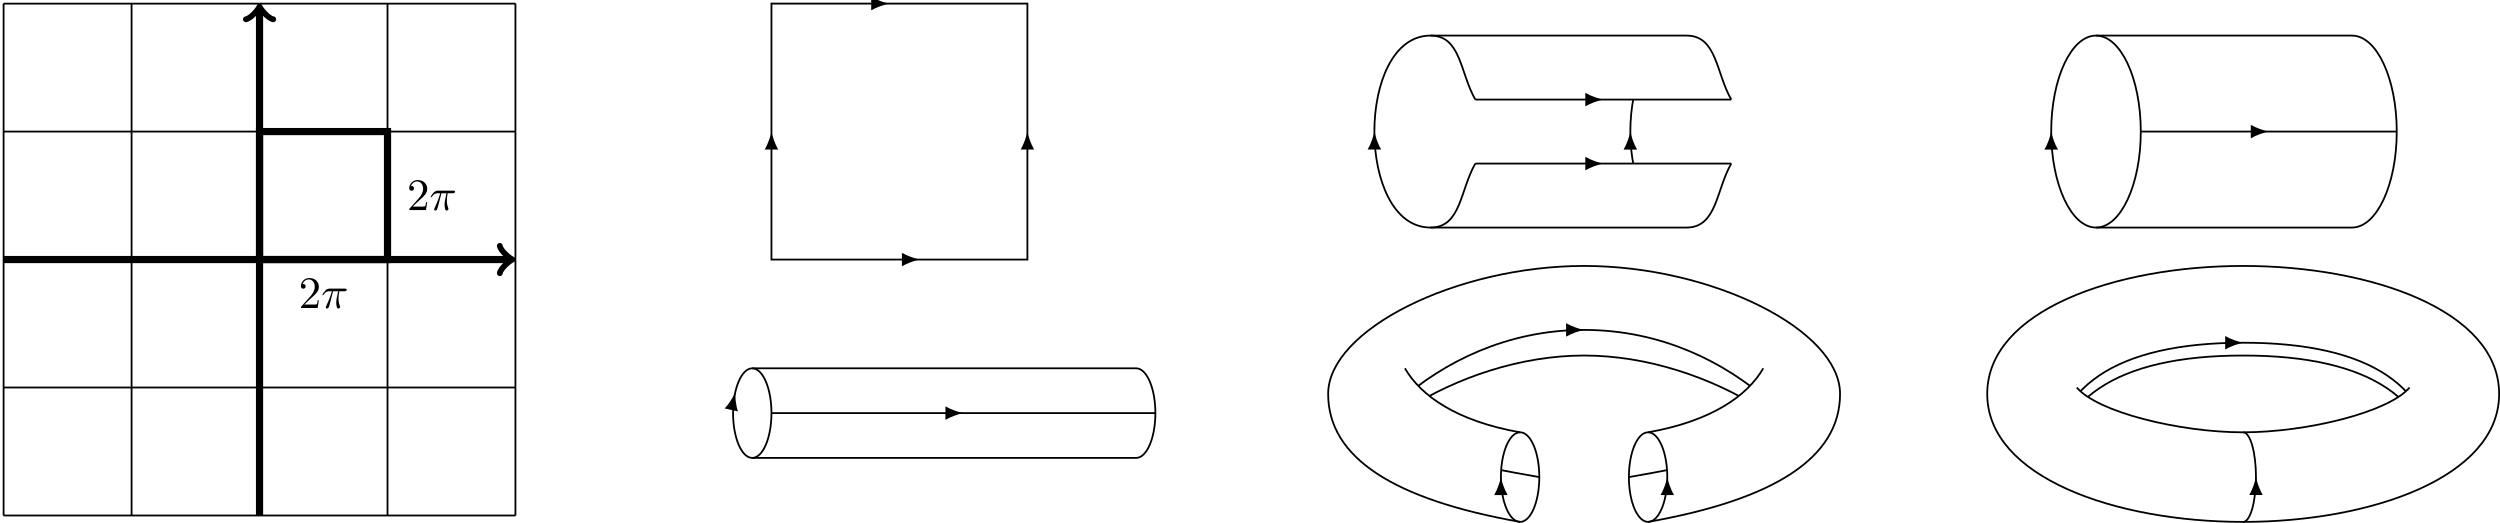 <svg xmlns="http://www.w3.org/2000/svg" xmlns:xlink="http://www.w3.org/1999/xlink" width="738.336" height="154.399" viewBox="0 0 553.752 115.799"><defs><symbol overflow="visible" id="a"><path d="M1.266-.766l1.062-1.03c1.547-1.376 2.14-1.907 2.14-2.907 0-1.14-.89-1.938-2.109-1.938C1.234-6.64.5-5.719.5-4.828c0 .547.5.547.531.547.172 0 .516-.11.516-.532a.513.513 0 0 0-.531-.515c-.079 0-.094 0-.125.016.218-.657.765-1.016 1.343-1.016.907 0 1.329.812 1.329 1.625 0 .797-.485 1.578-1.047 2.203L.609-.375C.5-.265.5-.235.5 0h3.703l.266-1.734h-.235C4.172-1.438 4.11-1 4-.844c-.063.078-.719.078-.938.078zm0 0"/></symbol><symbol overflow="visible" id="b"><path d="M2.64-3.719h1.126c-.329 1.469-.422 1.906-.422 2.578 0 .141 0 .407.078.75.11.438.219.5.36.5.202 0 .421-.171.421-.375 0-.062 0-.078-.062-.218-.297-.72-.297-1.375-.297-1.657 0-.515.078-1.062.187-1.578h1.125c.14 0 .5 0 .5-.344 0-.234-.218-.234-.406-.234H1.906c-.218 0-.593 0-1.031.469-.344.39-.61.844-.61.89 0 .016 0 .11.126.11.078 0 .093-.047.156-.125.484-.766 1.062-.766 1.265-.766h.563c-.313 1.203-.844 2.406-1.266 3.313-.078.156-.078.172-.078.25 0 .187.157.265.282.265.296 0 .375-.28.5-.64.14-.469.14-.485.265-.985zm0 0"/></symbol><clipPath id="c"><path d="M355 22.055h25V36.23h-25zm0 0"/></clipPath><clipPath id="d"><path d="M326 90h21v25.8h-21zm0 0"/></clipPath><clipPath id="e"><path d="M288 53h126v62.8H288zm0 0"/></clipPath><clipPath id="f"><path d="M355 90h20v25.8h-20zm0 0"/></clipPath><clipPath id="g"><path d="M311 73h80v23h-80zm0 0"/></clipPath><clipPath id="h"><path d="M336.707 95.758c-13.957-2.461-21.969-8.035-25.512-14.176V24.891h79.371v56.691c-3.543 6.14-11.554 11.715-25.511 14.176"/></clipPath><clipPath id="i"><path d="M311 67h80v29h-80zm0 0"/></clipPath><clipPath id="j"><path d="M336.707 95.758c-13.957-2.461-21.969-8.035-25.512-14.176V24.891h79.371v56.691c-3.543 6.14-11.554 11.715-25.511 14.176"/></clipPath><clipPath id="k"><path d="M346 71h5v4h-5zm0 0"/></clipPath><clipPath id="l"><path d="M336.707 95.758c-13.957-2.461-21.969-8.035-25.512-14.176V24.891h79.371v56.691c-3.543 6.14-11.554 11.715-25.511 14.176"/></clipPath><clipPath id="m"><path d="M360 95h10v17h-10zm0 0"/></clipPath><clipPath id="n"><path d="M360.8 105.68c0 5.476 1.903 9.922 4.255 9.922 2.347 0 4.25-4.446 4.25-9.922 0-5.48-1.903-9.922-4.25-9.922-2.352 0-4.254 4.441-4.254 9.922"/></clipPath><clipPath id="o"><path d="M332 95h9v17h-9zm0 0"/></clipPath><clipPath id="p"><path d="M340.957 105.68c0 5.476-1.902 9.922-4.25 9.922s-4.254-4.446-4.254-9.922c0-5.48 1.906-9.922 4.254-9.922s4.25 4.441 4.25 9.922"/></clipPath><clipPath id="q"><path d="M491 90h15v25.8h-15zm0 0"/></clipPath><clipPath id="r"><path d="M434 53h119.754v62.8H434zm0 0"/></clipPath><clipPath id="s"><path d="M460 73h74v23h-74zm0 0"/></clipPath><clipPath id="t"><path d="M496.867 95.758c-14.176 0-32.297-4.492-36.851-9.922V29.14h73.699v56.695c-4.555 5.43-22.676 9.922-36.848 9.922"/></clipPath><clipPath id="u"><path d="M460 70h74v26h-74zm0 0"/></clipPath><clipPath id="v"><path d="M496.867 95.758c-14.176 0-32.297-4.492-36.851-9.922V29.14h73.699v56.695c-4.555 5.43-22.676 9.922-36.848 9.922"/></clipPath><clipPath id="w"><path d="M492 74h5v4h-5zm0 0"/></clipPath><clipPath id="x"><path d="M496.867 95.758c-14.176 0-32.297-4.492-36.851-9.922V29.14h73.699v56.695c-4.555 5.43-22.676 9.922-36.848 9.922"/></clipPath></defs><path d="M.797 57.488h112.18" fill="none" stroke-width="1.594" stroke="rgb(0%,0%,0%)" stroke-miterlimit="10"/><path d="M110.707 54.46c.188 1.138 2.27 2.84 2.84 3.028-.57.192-2.652 1.895-2.84 3.032" fill="none" stroke-width="1.275" stroke-linecap="round" stroke-linejoin="round" stroke="rgb(0%,0%,0%)" stroke-miterlimit="10"/><path d="M57.488 114.184V2" fill="none" stroke-width="1.594" stroke="rgb(0%,0%,0%)" stroke-miterlimit="10"/><path d="M54.46 4.273c1.138-.191 2.84-2.273 3.028-2.84.192.567 1.895 2.649 3.032 2.84" fill="none" stroke-width="1.275" stroke-linecap="round" stroke-linejoin="round" stroke="rgb(0%,0%,0%)" stroke-miterlimit="10"/><path d="M.797 114.184h113.387M.797 85.836h113.387M.797 57.488h113.387M.797 29.141h113.387M.797.805h113.387M.797 114.184V.797m28.348 113.387V.797m28.343 113.387V.797m28.348 113.387V.797m28.336 113.387V.797" fill="none" stroke-width="0.399" stroke="rgb(0%,0%,0%)" stroke-miterlimit="10"/><path d="M57.488 57.488h28.348V29.141H57.488zm0 0" fill="none" stroke-width="1.594" stroke="rgb(0%,0%,0%)" stroke-miterlimit="10"/><use xlink:href="#a" x="66.154" y="68.227" fill="rgb(0%,0%,0%)"/><use xlink:href="#b" x="71.136" y="68.227" fill="rgb(0%,0%,0%)"/><use xlink:href="#a" x="90.153" y="46.526" fill="rgb(0%,0%,0%)"/><use xlink:href="#b" x="95.134" y="46.526" fill="rgb(0%,0%,0%)"/><path d="M170.879 57.488h56.691V.797H170.88zm0 0" fill="none" stroke-width="0.399" stroke="rgb(0%,0%,0%)" stroke-miterlimit="10"/><path d="M203.762 57.488c-1.063-.199-2.79-.797-3.985-1.492v2.988c1.196-.699 2.922-1.297 3.985-1.496m23.808-28.347c-.199 1.062-.797 2.793-1.492 3.988h2.988c-.699-1.195-1.296-2.926-1.496-3.988M196.957.797c-1.062.2-2.789.797-3.984 1.492V-.699c1.195.699 2.922 1.297 3.984 1.496M170.879 29.14c.2 1.062.797 2.793 1.492 3.988h-2.988c.699-1.195 1.297-2.926 1.496-3.988" fill="rgb(0%,0%,0%)"/><path d="M326.785 22.055h56.692" fill="none" stroke-width="0.399" stroke="rgb(0%,0%,0%)" stroke-miterlimit="10"/><path d="M355.133 22.055c-1.063-.2-2.79-.797-3.985-1.492v2.988c1.196-.7 2.922-1.297 3.985-1.496" fill="rgb(0%,0%,0%)"/><path d="M326.785 36.23h56.692" fill="none" stroke-width="0.399" stroke="rgb(0%,0%,0%)" stroke-miterlimit="10"/><path d="M355.133 36.23c-1.063-.199-2.79-.796-3.985-1.496v2.989c1.196-.696 2.922-1.293 3.985-1.493" fill="rgb(0%,0%,0%)"/><path d="M326.785 36.23c-3.383 5.856-3.156 14.172-9.922 14.172-16.582 0-16.582-42.52 0-42.52 6.766 0 6.54 8.317 9.922 14.173" fill="none" stroke-width="0.399" stroke="rgb(0%,0%,0%)" stroke-miterlimit="10"/><path d="M304.426 29.133c-.2 1.062-.797 2.793-1.492 3.988h2.988c-.7-1.195-1.297-2.926-1.496-3.988" fill="rgb(0%,0%,0%)"/><path d="M383.477 22.055c-3.38-5.856-3.157-14.172-9.918-14.172h-56.696m0 42.52h56.696c6.761 0 6.539-8.317 9.918-14.173" fill="none" stroke-width="0.399" stroke="rgb(0%,0%,0%)" stroke-miterlimit="10"/><g clip-path="url(#c)"><path d="M373.559 7.883c-16.582 0-16.582 42.52 0 42.52" fill="none" stroke-width="0.399" stroke="rgb(0%,0%,0%)" stroke-miterlimit="10"/></g><path d="M361.121 29.148c.2 1.063.797 2.79 1.496 3.989h-2.992c.7-1.196 1.297-2.926 1.496-3.989" fill="rgb(0%,0%,0%)"/><path d="M474.188 29.14h56.695" fill="none" stroke-width="0.399" stroke="rgb(0%,0%,0%)" stroke-miterlimit="10"/><path d="M502.535 29.14c-1.062-.199-2.789-.796-3.984-1.492v2.989c1.195-.7 2.922-1.297 3.984-1.496" fill="rgb(0%,0%,0%)"/><path d="M474.188 29.14c0 11.743-4.442 21.262-9.922 21.262s-9.922-9.52-9.922-21.261c0-11.739 4.441-21.258 9.922-21.258 5.48 0 9.921 9.52 9.921 21.258" fill="none" stroke-width="0.399" stroke="rgb(0%,0%,0%)" stroke-miterlimit="10"/><path d="M454.344 29.145c-.2 1.062-.797 2.793-1.492 3.988h2.988c-.7-1.2-1.297-2.926-1.496-3.988" fill="rgb(0%,0%,0%)"/><path d="M530.883 29.14c0 11.743-4.442 21.262-9.922 21.262h-56.695m66.617-21.261c0-11.739-4.442-21.258-9.922-21.258h-56.695m-293.387 83.62h85.039" fill="none" stroke-width="0.399" stroke="rgb(0%,0%,0%)" stroke-miterlimit="10"/><path d="M213.398 91.504c-1.062-.2-2.789-.797-3.984-1.492V93c1.195-.7 2.922-1.297 3.984-1.496" fill="rgb(0%,0%,0%)"/><path d="M170.879 91.504c0 5.48-1.906 9.922-4.254 9.922s-4.25-4.442-4.25-9.922c0-5.477 1.902-9.922 4.25-9.922s4.254 4.445 4.254 9.922" fill="none" stroke-width="0.399" stroke="rgb(0%,0%,0%)" stroke-miterlimit="10"/><path d="M162.855 86.91c-.425.996-1.386 2.55-2.328 3.563l2.914.656c-.418-1.32-.625-3.137-.586-4.219" fill="rgb(0%,0%,0%)"/><path d="M255.918 91.504c0 5.48-1.902 9.922-4.254 9.922h-85.039m89.293-9.922c0-5.477-1.902-9.922-4.254-9.922h-85.039" fill="none" stroke-width="0.399" stroke="rgb(0%,0%,0%)" stroke-miterlimit="10"/><g clip-path="url(#d)"><path d="M340.957 105.68c0 5.476-1.902 9.922-4.25 9.922s-4.254-4.446-4.254-9.922c0-5.48 1.906-9.922 4.254-9.922s4.25 4.441 4.25 9.922" fill="none" stroke-width="0.399" stroke="rgb(0%,0%,0%)" stroke-miterlimit="10"/></g><path d="M332.453 105.68c-.2 1.062-.797 2.789-1.492 3.984h2.988c-.699-1.195-1.297-2.922-1.496-3.984" fill="rgb(0%,0%,0%)"/><g clip-path="url(#e)"><path d="M336.707 115.602c-27.918-4.922-42.52-14.176-42.52-28.348 0-14.176 28.344-28.348 56.692-28.348s56.695 14.172 56.695 28.348c0 14.172-14.605 23.426-42.52 28.348" fill="none" stroke-width="0.399" stroke="rgb(0%,0%,0%)" stroke-miterlimit="10"/></g><g clip-path="url(#f)"><path d="M360.8 105.68c0 5.476 1.903 9.922 4.255 9.922 2.347 0 4.25-4.446 4.25-9.922 0-5.48-1.903-9.922-4.25-9.922-2.352 0-4.254 4.441-4.254 9.922" fill="none" stroke-width="0.399" stroke="rgb(0%,0%,0%)" stroke-miterlimit="10"/></g><path d="M369.305 105.68c-.2 1.062-.797 2.789-1.493 3.984h2.989c-.7-1.195-1.297-2.922-1.496-3.984" fill="rgb(0%,0%,0%)"/><path d="M336.707 95.758c-13.957-2.461-21.969-8.035-25.512-14.176m53.86 14.176c13.957-2.461 21.968-8.035 25.511-14.176" fill="none" stroke-width="0.399" stroke="rgb(0%,0%,0%)" stroke-miterlimit="10"/><g clip-path="url(#g)"><g clip-path="url(#h)"><path d="M336.707 135.441c-27.918-4.921-42.52-8.504-42.52-22.675 0-14.172 28.344-34.016 56.692-34.016s56.695 19.844 56.695 34.016c0 14.171-14.605 17.754-42.52 22.675" fill="none" stroke-width="0.399" stroke="rgb(0%,0%,0%)" stroke-miterlimit="10"/></g></g><g clip-path="url(#i)"><g clip-path="url(#j)"><path d="M336.707 138.277c-27.918-4.922-42.52-8.504-42.52-22.675 0-14.176 22.676-42.524 56.692-42.524 34.016 0 56.695 28.348 56.695 42.524 0 14.171-14.605 17.753-42.52 22.675" fill="none" stroke-width="0.399" stroke="rgb(0%,0%,0%)" stroke-miterlimit="10"/></g></g><g clip-path="url(#k)"><g clip-path="url(#l)"><path d="M350.879 73.078c-1.063-.2-2.79-.797-3.984-1.492v2.988c1.195-.699 2.921-1.297 3.984-1.496" fill="rgb(0%,0%,0%)"/></g></g><g clip-path="url(#m)"><g clip-path="url(#n)"><path d="M360.8 105.68c27.919-4.922 42.52-8.504 42.52-22.68" fill="none" stroke-width="0.399" stroke="rgb(0%,0%,0%)" stroke-miterlimit="10"/></g></g><g clip-path="url(#o)"><g clip-path="url(#p)"><path d="M340.957 105.68c-27.914-4.922-42.52-8.504-42.52-22.68" fill="none" stroke-width="0.399" stroke="rgb(0%,0%,0%)" stroke-miterlimit="10"/></g></g><g clip-path="url(#q)"><path d="M496.867 95.758c1.563 0 2.832 4.441 2.832 9.922 0 5.476-1.27 9.922-2.832 9.922" fill="none" stroke-width="0.399" stroke="rgb(0%,0%,0%)" stroke-miterlimit="10"/></g><path d="M499.7 105.664c.198 1.063.8 2.79 1.495 3.984h-2.988c.7-1.195 1.293-2.921 1.492-3.984" fill="rgb(0%,0%,0%)"/><g clip-path="url(#r)"><path d="M496.867 115.602c-28.347 0-56.695-9.922-56.695-28.348s28.348-28.348 56.695-28.348c28.344 0 56.692 9.922 56.692 28.348s-28.348 28.348-56.692 28.348" fill="none" stroke-width="0.399" stroke="rgb(0%,0%,0%)" stroke-miterlimit="10"/></g><path d="M496.867 95.758c-14.176 0-32.297-4.492-36.851-9.922m36.851 9.922c14.172 0 32.293-4.492 36.848-9.922" fill="none" stroke-width="0.399" stroke="rgb(0%,0%,0%)" stroke-miterlimit="10"/><g clip-path="url(#s)"><g clip-path="url(#t)"><path d="M496.867 135.441c-28.347 0-42.523-9.921-42.523-28.343 0-18.426 14.176-28.348 42.523-28.348 28.344 0 42.52 9.922 42.52 28.348 0 18.422-14.176 28.343-42.52 28.343" fill="none" stroke-width="0.399" stroke="rgb(0%,0%,0%)" stroke-miterlimit="10"/></g></g><g clip-path="url(#u)"><g clip-path="url(#v)"><path d="M496.867 132.61c-28.347 0-42.523-9.923-42.523-28.348 0-18.426 14.176-28.348 42.523-28.348 28.344 0 42.52 9.922 42.52 28.348 0 18.425-14.176 28.347-42.52 28.347" fill="none" stroke-width="0.399" stroke="rgb(0%,0%,0%)" stroke-miterlimit="10"/></g></g><g clip-path="url(#w)"><g clip-path="url(#x)"><path d="M496.867 75.914c-1.062-.2-2.793-.797-3.988-1.492v2.988c1.195-.7 2.926-1.297 3.988-1.496" fill="rgb(0%,0%,0%)"/></g></g></svg>